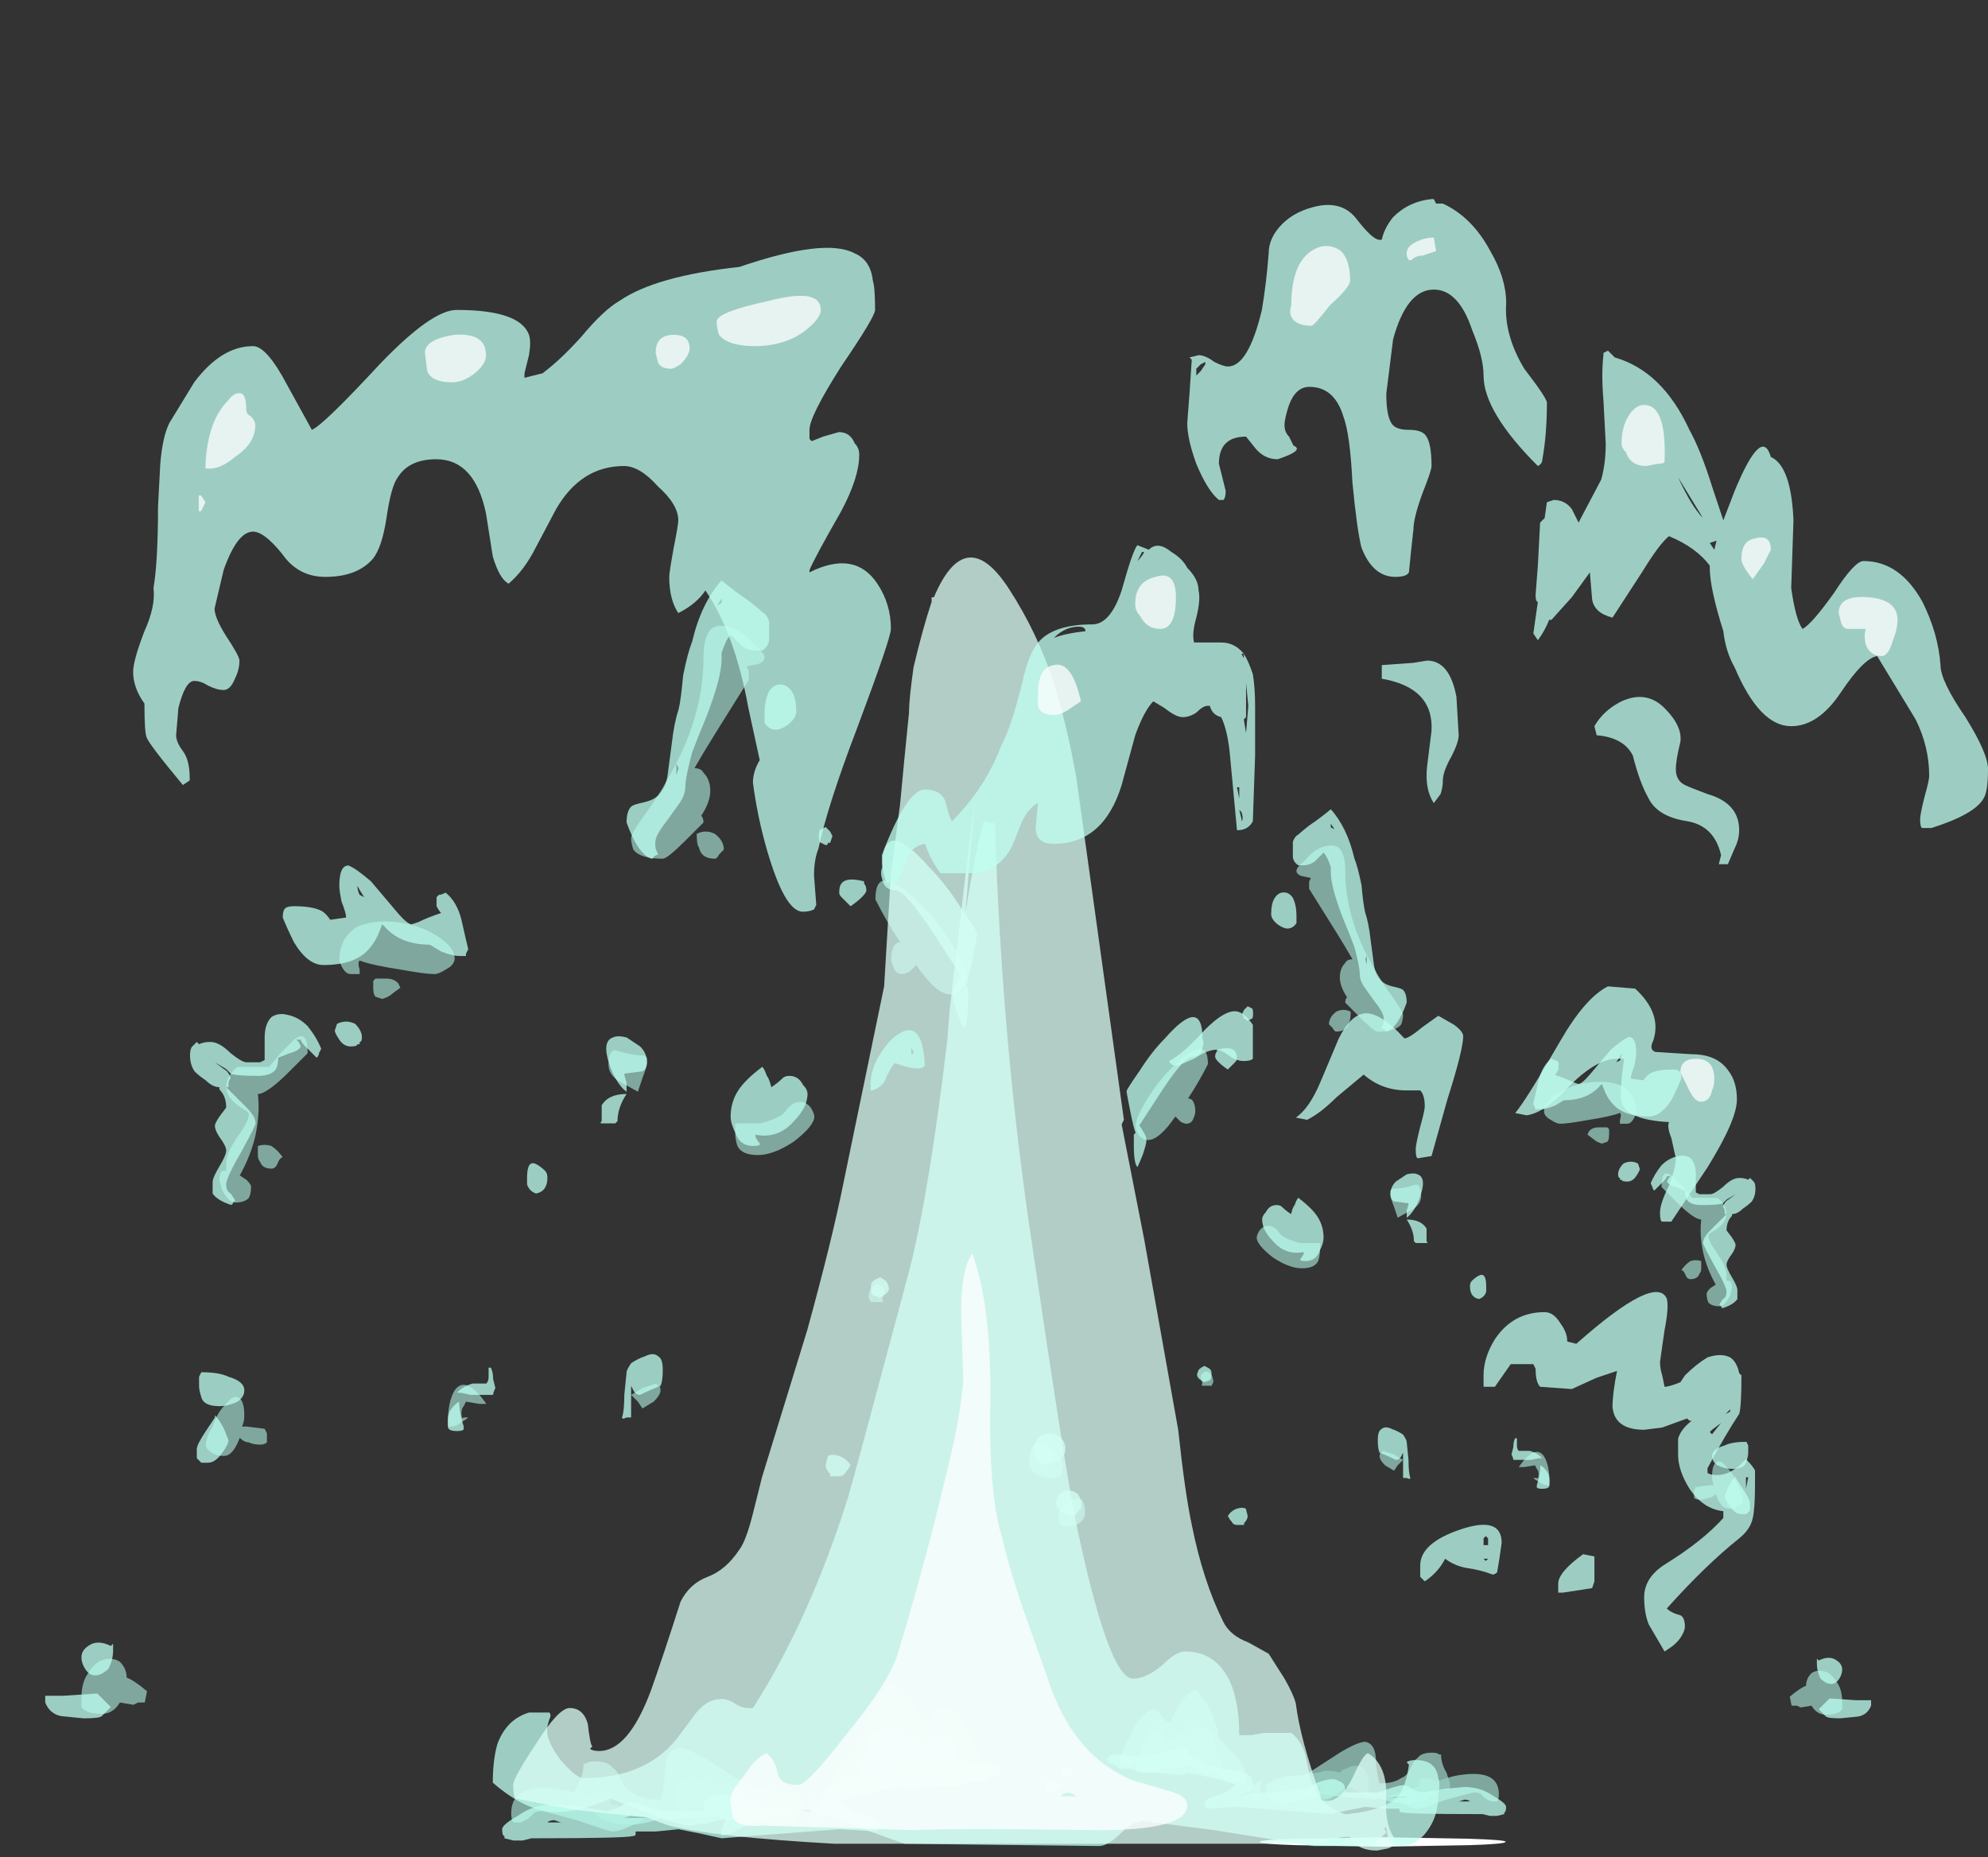 <?xml version="1.0" encoding="UTF-8" standalone="no"?>
<svg xmlns:ffdec="https://www.free-decompiler.com/flash" xmlns:xlink="http://www.w3.org/1999/xlink" ffdec:objectType="frame" height="287.35px" width="307.6px" xmlns="http://www.w3.org/2000/svg">
  <rect width="100%" height="100%" fill="#333333" stroke="none"/>
  <g transform="matrix(1.0, 0.0, 0.0, 1.0, 135.4, 281.4)">
    <use ffdec:characterId="651" height="1.25" transform="matrix(1.931, 0.0, 0.0, 1.166, 59.527, 2.843)" width="19.7" xlink:href="#shape0"/>
    <use ffdec:characterId="641" height="27.85" transform="matrix(7.0, 0.0, 0.0, 7.0, -128.4, -191.6)" width="22.55" xlink:href="#shape1"/>
    <use ffdec:characterId="641" height="27.85" transform="matrix(-5.592, 0.0, 0.0, 5.592, 154.113, -156.196)" width="22.55" xlink:href="#shape1"/>
    <use ffdec:characterId="2337" height="28.6" transform="matrix(7.0, 0.0, 0.0, 7.0, -59.15, -195.3)" width="20.95" xlink:href="#shape2"/>
    <use ffdec:characterId="2358" height="36.05" transform="matrix(7.0, 0.0, 0.0, 7.0, -114.8, -250.6)" width="41.0" xlink:href="#shape3"/>
  </g>
  <defs>
    <g id="shape0" transform="matrix(1.0, 0.0, 0.0, 1.0, 9.85, 1.25)">
      <path d="M6.95 -0.2 L0.0 0.0 -6.95 -0.2 Q-9.85 -0.35 -9.85 -0.65 -9.85 -0.9 -6.95 -1.05 L0.0 -1.25 6.95 -1.05 Q9.85 -0.9 9.85 -0.65 9.85 -0.35 6.95 -0.2" fill="#ffffff" fill-rule="evenodd" stroke="none"/>
    </g>
    <g id="shape1" transform="matrix(1.0, 0.0, 0.0, 1.0, 19.45, 25.15)">
      <path d="M-1.35 1.55 Q-1.7 1.8 -1.9 1.8 L-2.15 1.8 -2.15 1.6 Q-2.15 1.45 -2.0 1.2 -1.9 1.05 -1.6 0.75 L-1.4 0.55 -1.35 0.25 Q-1.1 -0.5 -0.75 -0.8 -0.5 -0.7 -0.3 -0.35 L-0.05 0.1 Q0.1 0.1 0.2 -0.1 0.3 -0.25 0.4 -0.25 0.65 -0.25 1.0 0.35 1.15 0.7 1.35 1.1 L1.3 1.25 Q1.3 1.3 1.15 1.3 1.05 1.3 0.9 1.15 L0.7 1.2 Q0.75 1.1 0.75 1.0 0.75 0.85 0.7 0.7 0.6 0.4 0.35 0.4 0.2 0.4 0.15 0.45 0.1 0.5 0.1 0.6 0.1 0.7 0.05 0.7 -0.2 0.5 -0.5 0.35 -0.5 0.25 -0.6 0.2 -0.65 0.2 -0.8 0.25 -1.3 0.15 -1.35 0.95 -1.5 1.15 -1.5 1.25 -1.5 1.4 -1.45 1.45 L-1.35 1.55 M-2.2 2.0 Q-2.2 2.2 -2.5 2.3 L-2.6 1.7 Q-2.2 1.9 -2.2 2.0 M-3.1 2.0 Q-3.4 2.05 -3.6 2.05 -3.7 2.05 -3.95 1.95 L-4.3 1.85 Q-4.1 2.0 -4.1 2.15 L-4.15 2.2 Q-4.2 2.25 -4.35 2.25 -4.5 2.25 -4.7 2.05 -4.95 1.9 -5.0 1.9 L-5.15 1.95 -5.15 2.0 -5.25 2.0 -5.3 2.05 Q-5.55 2.15 -5.6 2.15 L-5.65 2.15 Q-6.2 2.35 -6.5 2.35 -7.1 2.35 -7.3 2.1 -7.35 2.0 -7.4 2.0 -7.5 1.95 -7.75 2.0 L-7.8 1.95 Q-7.8 1.9 -7.8 1.8 L-7.7 1.5 Q-7.55 1.25 -7.55 1.0 L-7.5 1.0 Q-7.45 0.95 -7.3 0.95 -7.0 0.95 -6.9 1.1 -6.8 1.15 -6.7 1.4 -6.6 1.6 -6.45 1.65 -6.25 1.8 -5.85 1.8 L-5.8 1.6 Q-5.75 1.3 -5.75 1.2 -5.75 0.7 -5.45 0.65 -5.25 0.65 -4.75 0.95 L-3.9 1.5 Q-3.35 1.85 -3.1 1.9 L-3.1 2.0" fill="#98ccc0" fill-opacity="0.753" fill-rule="evenodd" stroke="none"/>
      <path d="M0.7 1.2 Q0.65 1.35 0.5 1.35 L-0.1 1.4 Q-0.3 1.4 -0.55 1.25 L-0.65 1.15 -0.7 1.25 Q-0.85 1.45 -1.05 1.55 L-1.2 1.5 -1.3 1.55 -1.35 1.55 -1.45 1.45 Q-1.5 1.4 -1.5 1.25 -1.5 1.15 -1.35 0.95 -1.3 0.15 -0.8 0.25 -0.65 0.2 -0.6 0.2 -0.5 0.25 -0.5 0.35 -0.2 0.5 0.05 0.7 0.1 0.7 0.1 0.6 0.1 0.5 0.15 0.45 0.2 0.4 0.35 0.4 0.6 0.4 0.7 0.7 0.75 0.85 0.75 1.0 0.75 1.1 0.7 1.2" fill="#bffff0" fill-opacity="0.753" fill-rule="evenodd" stroke="none"/>
      <path d="M0.85 -16.2 Q0.75 -16.0 0.55 -16.0 0.25 -16.0 -0.2 -16.65 L-0.35 -16.5 Q-0.45 -16.45 -0.5 -16.45 -0.65 -16.45 -0.7 -16.6 -0.75 -16.7 -0.75 -16.8 -0.75 -16.95 -0.7 -17.05 -0.65 -17.15 -0.55 -17.15 -0.85 -17.6 -1.1 -18.1 -1.1 -18.6 -0.8 -18.5 -0.55 -18.45 -0.1 -18.0 0.3 -17.6 0.6 -17.1 0.9 -16.6 0.9 -16.4 0.9 -16.3 0.85 -16.2 M2.95 -5.35 Q2.9 -5.3 2.8 -5.3 2.55 -5.3 2.4 -5.45 2.3 -5.55 2.3 -5.65 2.3 -5.95 2.4 -6.05 2.5 -6.1 2.65 -6.05 2.8 -6.0 2.9 -5.85 3.05 -5.7 3.05 -5.6 L3.0 -5.35 2.95 -5.35 M0.1 0.7 L0.15 0.7 Q0.1 0.65 0.1 0.6 L0.1 0.4 Q0.1 -0.7 0.9 1.2 0.9 1.35 0.8 1.45 0.75 1.5 0.6 1.5 0.2 1.5 -0.15 1.2 L-0.25 1.25 Q-0.45 1.3 -0.7 1.3 -0.8 1.45 -1.05 1.45 -1.25 1.45 -1.3 1.25 L-1.35 1.0 -1.35 0.95 Q-1.3 0.65 -1.25 0.5 -1.1 0.3 -0.7 0.3 -0.25 0.3 -0.1 0.45 0.0 0.55 0.1 0.7 M-10.8 -17.3 Q-10.4 -17.05 -10.4 -16.8 -10.4 -16.65 -10.6 -16.55 -10.75 -16.45 -10.85 -16.45 -11.05 -16.45 -11.6 -16.55 -12.25 -16.65 -12.5 -16.75 -12.55 -16.7 -12.5 -16.55 L-12.5 -16.45 Q-12.55 -16.45 -12.7 -16.45 -12.85 -16.45 -12.95 -16.75 -12.95 -17.25 -12.55 -17.5 -12.2 -17.65 -11.7 -17.6 -11.2 -17.55 -10.8 -17.3 M-4.7 -24.1 Q-4.55 -24.2 -4.25 -24.1 -4.0 -24.0 -3.8 -23.75 -3.55 -23.55 -3.55 -23.45 -3.55 -23.35 -3.7 -23.3 L-3.95 -23.25 -3.9 -23.15 Q-3.9 -23.05 -3.9 -22.95 L-4.65 -21.75 Q-4.9 -21.35 -5.1 -21.0 -4.95 -21.0 -4.9 -20.9 -4.75 -20.75 -4.75 -20.5 -4.75 -20.25 -4.95 -19.95 -4.9 -19.9 -4.9 -19.8 L-5.3 -19.4 Q-5.7 -19.0 -5.8 -19.0 -6.3 -19.0 -6.45 -19.2 -6.5 -19.35 -6.5 -19.45 -6.5 -19.55 -6.25 -19.9 -5.85 -20.45 -5.7 -20.75 -4.9 -22.1 -4.9 -23.45 -4.9 -23.95 -4.7 -24.1 M-4.45 -19.2 L-4.55 -19.1 Q-4.6 -19.0 -4.65 -19.0 -4.95 -19.0 -5.0 -19.25 -5.05 -19.3 -5.05 -19.55 -4.85 -19.65 -4.65 -19.55 -4.45 -19.4 -4.45 -19.2 M-14.25 -14.7 Q-14.05 -14.9 -13.95 -15.0 -13.65 -15.25 -13.65 -14.7 L-14.05 -14.3 Q-14.55 -13.8 -14.75 -13.8 -14.7 -13.4 -14.8 -12.9 -14.9 -12.45 -15.15 -12.0 L-15.0 -11.9 Q-14.9 -11.8 -14.9 -11.75 -14.9 -11.6 -14.95 -11.5 -15.05 -11.4 -15.25 -11.4 -15.4 -11.4 -15.55 -11.7 L-15.6 -11.9 Q-15.6 -12.15 -15.45 -12.1 -15.45 -12.15 -15.45 -12.25 -15.45 -12.5 -15.2 -12.85 -14.95 -13.2 -14.95 -13.35 -14.95 -13.4 -15.05 -13.45 L-15.2 -13.55 Q-15.45 -13.75 -15.45 -13.95 -15.45 -14.2 -15.2 -14.4 L-14.5 -14.4 -14.25 -14.7 M-14.3 -12.3 Q-14.35 -12.15 -14.45 -12.15 -14.65 -12.15 -14.7 -12.3 -14.75 -12.35 -14.75 -12.45 L-14.75 -12.65 Q-14.6 -12.7 -14.45 -12.65 -14.3 -12.55 -14.2 -12.4 -14.25 -12.4 -14.3 -12.3 M-15.0 -6.45 L-14.6 -6.4 -14.55 -6.3 -14.55 -6.1 Q-14.6 -6.05 -14.7 -6.05 -14.85 -6.05 -14.95 -6.1 -15.05 -6.1 -15.15 -6.2 -15.3 -5.8 -15.5 -5.8 -15.7 -5.8 -15.8 -5.9 -15.9 -5.95 -15.9 -6.05 -15.9 -6.2 -15.75 -6.45 -15.65 -6.75 -15.5 -6.9 -15.3 -7.15 -15.2 -7.1 -15.05 -7.05 -15.05 -6.7 -15.05 -6.55 -15.1 -6.45 L-15.0 -6.45 M-17.8 -1.25 Q-17.65 -1.1 -17.65 -0.9 -17.5 -0.85 -17.2 -0.6 L-17.25 -0.35 -17.4 -0.35 -17.5 -0.3 -17.8 -0.35 Q-17.95 -0.1 -18.2 -0.1 -18.55 -0.1 -18.65 -0.25 -18.65 -0.3 -18.65 -0.45 -18.65 -0.8 -18.5 -1.0 -18.35 -1.25 -18.15 -1.3 -17.95 -1.35 -17.8 -1.25 M-2.65 -13.6 Q-2.55 -13.55 -2.5 -13.45 -2.45 -13.35 -2.45 -13.3 -2.45 -13.1 -2.9 -12.75 -3.35 -12.45 -3.7 -12.45 -4.05 -12.45 -4.15 -12.65 -4.2 -12.8 -4.2 -12.95 L-4.2 -13.15 -3.65 -13.15 Q-3.25 -13.25 -3.1 -13.4 -2.9 -13.7 -2.65 -13.6 M-6.15 -14.6 L-6.15 -14.5 Q-6.15 -14.4 -6.25 -14.15 L-6.35 -13.85 -6.8 -14.1 Q-7.0 -14.25 -7.0 -14.45 -7.0 -14.65 -6.95 -14.7 -6.9 -14.8 -6.8 -14.75 -6.45 -14.65 -6.2 -14.65 L-6.15 -14.6 M-0.9 -9.45 L-0.95 -9.25 Q-0.9 -9.25 -0.95 -9.2 L-1.2 -9.2 -1.25 -9.3 Q-1.25 -9.4 -1.2 -9.5 -1.1 -9.6 -1.05 -9.6 -0.9 -9.55 -0.9 -9.45 M-11.6 -16.15 L-11.8 -16.0 Q-11.85 -15.95 -12.0 -15.9 L-12.15 -15.95 Q-12.2 -16.0 -12.2 -16.15 L-12.2 -16.3 -12.15 -16.35 -11.9 -16.35 Q-11.75 -16.35 -11.65 -16.25 L-11.6 -16.15 M-9.85 -6.95 L-10.15 -7.0 -10.2 -6.9 Q-10.25 -6.85 -10.25 -6.75 -10.25 -6.6 -10.2 -6.65 L-10.1 -6.65 Q-10.15 -6.6 -10.25 -6.55 -10.35 -6.45 -10.5 -6.45 -10.55 -6.4 -10.55 -6.55 -10.55 -7.0 -10.4 -7.25 -10.15 -7.6 -9.7 -6.95 L-9.85 -6.95 M-5.9 -7.35 Q-5.85 -7.35 -5.85 -7.25 -5.85 -7.15 -6.0 -7.0 L-6.25 -6.85 -6.35 -7.0 -6.5 -7.15 Q-6.4 -7.2 -6.25 -7.3 -6.1 -7.35 -5.95 -7.4 L-5.9 -7.35 M-2.7 1.95 Q-2.7 2.1 -2.8 2.2 -2.9 2.35 -3.05 2.35 -3.65 2.35 -4.05 2.15 L-4.15 2.1 Q-4.3 2.1 -4.55 2.15 L-5.15 2.2 -5.3 2.2 -5.8 2.25 -5.8 2.15 Q-5.65 2.05 -5.5 2.0 -5.55 1.95 -5.55 1.85 -5.55 1.45 -5.35 1.35 -5.2 1.25 -4.9 1.4 -4.85 1.4 -4.75 1.5 -4.6 1.45 -4.35 1.45 -4.2 1.5 -3.85 1.55 L-3.3 1.6 Q-2.7 1.7 -2.7 1.95 M-6.9 1.9 Q-6.25 2.1 -6.1 2.15 -6.2 2.25 -6.45 2.35 -6.75 2.5 -6.9 2.5 -7.0 2.5 -7.7 2.25 L-8.45 2.05 Q-8.65 2.05 -8.7 2.15 -8.8 2.25 -8.95 2.3 L-9.1 2.3 Q-9.15 2.25 -9.15 2.1 -9.15 1.35 -7.9 1.6 -7.7 1.65 -7.4 1.75 -7.35 1.6 -6.95 1.7 L-6.95 1.75 Q-6.95 1.8 -6.95 1.9 L-6.9 1.9" fill="#98ccc0" fill-opacity="0.753" fill-rule="evenodd" stroke="none"/>
      <path d="M0.8 -17.9 Q1.15 -17.4 1.15 -17.35 1.15 -17.3 1.05 -16.8 0.95 -16.3 0.9 -16.2 L0.95 -16.15 Q0.95 -16.05 0.95 -15.85 0.95 -15.35 0.85 -15.25 0.8 -15.35 0.7 -15.6 0.6 -15.9 0.6 -16.0 0.6 -16.1 0.7 -16.25 0.75 -16.35 0.8 -16.4 L0.15 -17.4 Q-0.45 -18.3 -0.65 -18.3 -0.9 -18.3 -0.95 -18.55 -1.0 -18.7 -0.95 -18.8 -0.95 -20.0 0.1 -18.8 0.45 -18.45 0.8 -17.9 M2.95 -5.7 L2.6 -5.6 Q2.4 -5.8 2.4 -5.85 2.4 -6.1 2.5 -6.2 2.6 -6.3 2.75 -6.3 2.9 -6.3 3.0 -6.2 3.1 -6.1 3.1 -5.95 3.1 -5.8 2.95 -5.7 M3.0 1.5 Q2.9 1.6 2.8 1.65 L2.7 1.6 2.65 1.5 2.7 1.35 Q2.9 1.35 2.95 1.45 L3.0 1.5 M1.5 1.0 Q1.55 1.0 1.65 1.05 L1.7 1.15 Q1.65 1.25 1.45 1.3 L1.35 1.4 1.0 1.4 0.9 1.45 Q0.8 1.5 0.65 1.5 L0.4 1.5 -0.15 1.55 Q-0.45 1.6 -0.5 1.5 -0.75 1.55 -1.0 1.6 -1.45 1.7 -1.8 1.8 L-1.85 1.85 Q-1.7 2.0 -1.45 2.1 -1.15 2.2 -1.05 2.25 L-1.0 2.35 -1.05 2.5 -1.9 2.45 -4.5 2.65 -4.95 2.55 -5.45 2.45 -5.95 2.5 -6.4 2.5 -6.4 2.55 Q-6.4 2.6 -6.45 2.6 -6.65 2.65 -8.55 2.65 L-8.7 2.65 -8.9 2.7 -9.1 2.7 -9.3 2.65 -9.3 2.6 Q-9.35 2.6 -9.35 2.45 -9.35 2.35 -9.0 2.15 -8.65 1.9 -8.2 1.9 L-7.65 1.95 -7.05 2.05 Q-6.95 2.05 -6.75 1.95 -6.6 1.85 -6.5 1.85 -6.4 1.85 -6.1 1.95 -5.85 2.05 -5.75 2.05 -5.2 2.05 -4.9 2.05 L-4.9 2.0 Q-4.9 1.8 -4.75 1.75 -4.6 1.65 -4.4 1.7 -4.15 1.75 -4.0 1.85 -3.95 1.9 -3.9 1.95 L-2.1 2.1 -2.05 2.15 -1.95 2.15 Q-2.25 2.05 -2.3 1.95 -2.35 1.9 -2.35 1.8 -2.35 1.65 -2.2 1.55 -2.1 1.5 -1.9 1.45 L-1.5 1.4 Q-1.2 1.35 -1.05 1.25 -0.75 1.05 -0.55 1.0 L-0.55 0.85 -0.5 0.8 Q-0.3 0.8 0.2 0.95 0.4 1.0 0.6 1.1 1.1 1.0 1.25 1.0 L1.5 1.0 M-12.25 -18.5 L-11.7 -17.85 Q-11.45 -17.55 -11.35 -17.55 L-11.2 -17.6 Q-11.0 -17.7 -10.7 -17.8 -10.75 -17.85 -10.8 -17.95 L-10.8 -18.15 -10.75 -18.2 Q-10.7 -18.2 -10.6 -18.25 -10.35 -18.05 -10.25 -17.65 -10.15 -17.2 -10.1 -17.0 L-10.15 -16.9 -10.15 -16.85 -10.3 -16.85 Q-10.45 -16.85 -10.7 -16.95 L-10.95 -17.1 Q-11.6 -17.1 -11.95 -17.5 L-12.0 -17.55 -12.1 -17.3 Q-12.2 -17.1 -12.3 -17.0 -12.6 -16.65 -13.3 -16.65 -13.65 -16.65 -13.95 -17.15 -14.1 -17.45 -14.2 -17.7 -14.2 -17.85 -14.15 -17.9 -14.1 -17.95 -13.95 -17.95 -13.55 -17.95 -13.35 -17.85 -13.25 -17.8 -13.15 -17.65 L-12.8 -17.7 Q-12.8 -17.8 -12.9 -18.05 -12.95 -18.3 -12.95 -18.4 -12.95 -18.85 -12.75 -18.85 -12.6 -18.8 -12.25 -18.5 M-12.5 -18.2 L-12.4 -18.15 Q-12.5 -18.3 -12.55 -18.4 -12.55 -18.3 -12.5 -18.2 M-3.45 -23.85 Q-3.45 -23.7 -3.6 -23.6 -3.65 -23.6 -3.75 -23.6 -3.9 -23.6 -4.05 -23.7 L-4.3 -23.95 Q-4.4 -23.85 -4.5 -23.55 L-4.5 -23.4 Q-4.5 -23.0 -4.85 -22.1 -5.0 -21.75 -5.15 -21.35 -5.3 -20.8 -5.3 -20.6 -5.3 -20.4 -5.45 -20.2 L-5.7 -19.85 Q-5.9 -19.6 -5.95 -19.45 -6.0 -19.25 -5.9 -19.1 L-6.0 -19.05 Q-6.0 -19.0 -6.05 -19.0 -6.35 -19.1 -6.6 -19.8 -6.6 -20.05 -6.5 -20.15 -6.45 -20.2 -6.2 -20.25 -6.0 -20.3 -5.9 -20.4 -5.75 -20.55 -5.7 -20.8 L-5.6 -21.55 Q-5.55 -22.0 -5.45 -22.3 -5.4 -22.5 -5.35 -23.05 -5.25 -23.55 -5.15 -23.8 -4.95 -24.65 -4.5 -25.15 -4.2 -24.9 -3.9 -24.7 -3.65 -24.5 -3.6 -24.45 -3.5 -24.4 -3.45 -24.25 -3.45 -24.15 -3.45 -23.85 M-3.05 -21.95 Q-3.2 -21.85 -3.3 -21.85 -3.45 -21.85 -3.55 -22.0 -3.55 -22.1 -3.55 -22.2 -3.55 -22.5 -3.45 -22.7 -3.35 -22.85 -3.2 -22.85 -3.05 -22.85 -2.95 -22.7 -2.85 -22.55 -2.85 -22.25 -2.85 -22.1 -3.05 -21.95 M-4.5 -24.65 L-4.5 -24.75 -4.6 -24.6 -4.5 -24.65 M-5.5 -21.1 L-5.5 -20.85 -5.45 -21.0 -5.5 -21.1 M-2.3 -19.35 Q-2.35 -19.35 -2.35 -19.5 -2.35 -19.65 -2.3 -19.65 L-2.2 -19.7 Q-2.15 -19.65 -2.1 -19.6 L-2.05 -19.5 -2.1 -19.35 -2.15 -19.35 Q-2.15 -19.3 -2.2 -19.3 L-2.3 -19.35 M-1.9 -18.25 Q-1.9 -18.4 -1.85 -18.45 -1.75 -18.6 -1.35 -18.5 L-1.35 -18.45 Q-1.3 -18.4 -1.3 -18.3 -1.3 -18.25 -1.4 -18.15 -1.5 -18.05 -1.65 -17.95 L-1.85 -18.15 Q-1.9 -18.2 -1.9 -18.25 M-14.45 -15.5 Q-14.3 -15.6 -14.1 -15.55 -13.85 -15.5 -13.65 -15.3 -13.45 -15.05 -13.35 -14.8 L-13.4 -14.7 Q-13.4 -14.65 -13.45 -14.6 -13.55 -14.7 -13.7 -14.85 -13.8 -14.95 -13.8 -15.0 L-13.9 -15.0 -13.85 -14.95 -13.8 -14.85 Q-13.85 -14.75 -14.05 -14.7 L-14.3 -14.6 Q-14.3 -14.45 -14.35 -14.35 -14.45 -14.2 -14.75 -14.2 -15.25 -14.2 -15.35 -14.25 L-15.45 -14.35 -15.7 -14.5 -15.5 -14.35 Q-15.4 -14.3 -15.35 -14.15 -15.4 -14.1 -15.4 -14.0 L-15.4 -13.95 -15.45 -13.95 Q-15.15 -13.65 -15.0 -13.5 -14.8 -13.3 -14.8 -13.15 -14.8 -13.1 -15.1 -12.55 -15.45 -11.95 -15.45 -11.8 -15.45 -11.65 -15.35 -11.6 L-15.25 -11.45 -15.3 -11.4 Q-15.3 -11.35 -15.35 -11.35 -15.65 -11.45 -15.75 -11.6 -15.75 -11.65 -15.75 -11.85 -15.75 -11.95 -15.6 -12.2 -15.45 -12.45 -15.45 -12.55 -15.45 -12.65 -15.6 -12.85 -15.7 -13.0 -15.7 -13.1 -15.7 -13.15 -15.6 -13.3 L-15.45 -13.5 Q-15.45 -13.75 -15.6 -13.9 L-15.6 -13.95 Q-15.75 -13.95 -15.9 -14.1 -16.05 -14.2 -16.15 -14.3 -16.25 -14.45 -16.25 -14.65 -16.25 -14.8 -16.2 -14.85 -16.15 -14.9 -16.1 -14.95 L-16.05 -14.9 Q-15.95 -14.95 -15.8 -14.95 -15.6 -14.95 -15.35 -14.7 -15.1 -14.5 -15.0 -14.5 L-14.7 -14.5 -14.6 -14.55 Q-14.6 -14.6 -14.6 -14.75 L-14.6 -15.05 Q-14.6 -15.35 -14.45 -15.5 M-15.2 -7.0 Q-15.4 -6.9 -15.6 -6.9 -15.95 -6.9 -16.0 -7.1 -16.05 -7.25 -16.05 -7.35 L-16.05 -7.55 -16.0 -7.65 Q-15.6 -7.65 -15.4 -7.55 -15.05 -7.45 -15.05 -7.25 -15.05 -7.1 -15.2 -7.0 M-15.7 -6.7 Q-15.6 -6.6 -15.5 -6.4 L-15.4 -6.15 Q-15.4 -6.05 -15.55 -5.85 -15.7 -5.65 -15.85 -5.65 -15.95 -5.65 -16.0 -5.65 L-16.1 -5.75 -16.1 -5.95 Q-16.1 -6.05 -15.9 -6.35 L-15.7 -6.65 Q-15.7 -6.8 -15.7 -6.75 L-15.7 -6.7 M-19.45 -0.5 L-19.05 -0.5 -18.3 -0.55 -18.0 -0.25 -18.2 -0.05 Q-18.25 0.0 -18.6 0.0 L-19.1 -0.05 Q-19.35 -0.1 -19.45 -0.35 L-19.45 -0.5 M-17.95 -1.65 Q-17.95 -1.6 -17.95 -1.5 -17.95 -1.3 -18.05 -1.1 -18.2 -0.95 -18.35 -0.95 -18.5 -0.95 -18.6 -1.15 -18.65 -1.25 -18.65 -1.35 -18.65 -1.5 -18.5 -1.6 -18.3 -1.75 -18.0 -1.6 L-17.95 -1.65 M-3.4 -13.95 Q-3.25 -14.05 -3.15 -14.15 -3.1 -14.2 -3.0 -14.2 -2.8 -14.2 -2.7 -14.0 -2.6 -13.9 -2.6 -13.8 -2.6 -13.7 -2.65 -13.55 -2.75 -13.35 -2.9 -13.2 -3.25 -12.8 -3.75 -12.9 L-3.75 -12.85 Q-3.7 -12.75 -3.65 -12.7 -3.65 -12.65 -3.8 -12.65 -4.1 -12.65 -4.2 -12.95 -4.3 -13.15 -4.3 -13.3 -4.3 -13.6 -4.15 -13.85 -4.0 -14.1 -3.6 -14.4 -3.55 -14.35 -3.5 -14.2 -3.45 -14.15 -3.4 -13.95 M-6.6 -15.05 Q-6.45 -14.95 -6.3 -14.85 -6.15 -14.7 -6.15 -14.5 -6.15 -14.35 -6.25 -14.3 L-6.65 -14.25 Q-6.65 -14.2 -6.6 -14.05 -6.6 -13.95 -6.6 -13.85 -6.75 -13.95 -6.9 -14.25 -7.05 -14.6 -7.05 -14.8 -7.05 -15.0 -6.9 -15.05 -6.8 -15.1 -6.6 -15.05 M-6.85 -13.15 L-7.0 -13.15 Q-7.1 -13.15 -7.15 -13.15 -7.2 -13.15 -7.15 -13.2 L-7.15 -13.55 Q-7.0 -13.8 -6.6 -13.8 -6.8 -13.5 -6.8 -13.2 L-6.85 -13.15 M-0.85 -9.65 Q-0.8 -9.55 -0.8 -9.5 -0.8 -9.45 -0.85 -9.4 -0.9 -9.35 -1.0 -9.3 L-1.15 -9.35 Q-1.2 -9.4 -1.2 -9.55 -1.2 -9.65 -1.1 -9.7 L-1.0 -9.75 Q-0.9 -9.7 -0.85 -9.65 M-13.0 -15.35 Q-12.8 -15.45 -12.6 -15.35 -12.45 -15.2 -12.45 -15.05 -12.45 -14.95 -12.5 -14.95 L-12.5 -14.9 -12.55 -14.9 Q-12.55 -14.85 -12.7 -14.85 -12.85 -14.85 -12.95 -15.0 -13.05 -15.15 -13.05 -15.2 L-13.0 -15.35 M-8.6 -11.6 Q-8.75 -11.65 -8.8 -11.8 L-8.8 -11.95 Q-8.8 -12.35 -8.6 -12.25 -8.5 -12.2 -8.4 -12.1 -8.35 -12.05 -8.35 -11.95 -8.35 -11.65 -8.6 -11.6 M-9.55 -7.5 L-9.5 -7.3 Q-9.55 -7.2 -9.55 -7.15 L-10.05 -7.15 Q-10.25 -7.2 -10.35 -7.2 -10.2 -7.35 -10.0 -7.4 L-9.7 -7.4 Q-9.65 -7.45 -9.65 -7.55 L-9.65 -7.75 -9.6 -7.75 Q-9.55 -7.65 -9.55 -7.5 M-10.2 -6.45 L-10.2 -6.4 Q-10.2 -6.35 -10.35 -6.35 -10.55 -6.35 -10.55 -6.45 L-10.55 -6.6 Q-10.55 -6.7 -10.5 -6.8 -10.4 -6.95 -10.3 -7.0 -10.3 -6.75 -10.2 -6.45 M-2.1 -5.35 L-2.1 -5.4 Q-2.2 -5.5 -2.2 -5.6 L-2.15 -5.8 Q-2.05 -5.85 -1.9 -5.8 -1.75 -5.75 -1.65 -5.6 -1.7 -5.5 -1.75 -5.45 -1.8 -5.35 -1.9 -5.35 L-2.1 -5.35 M-5.8 -7.7 Q-5.8 -7.45 -5.85 -7.35 -6.1 -7.25 -6.3 -7.15 -6.4 -7.15 -6.45 -7.25 L-6.5 -7.35 -6.5 -7.05 Q-6.5 -6.8 -6.5 -6.65 L-6.6 -6.65 Q-6.7 -6.6 -6.7 -6.65 -6.65 -6.8 -6.65 -7.15 L-6.6 -7.65 Q-6.6 -7.7 -6.5 -7.85 -6.35 -7.95 -6.2 -8.0 -6.0 -8.1 -5.9 -8.0 -5.8 -7.95 -5.8 -7.7 M-6.5 2.15 L-6.65 2.2 -6.1 2.2 -6.5 2.15 M-8.2 2.25 Q-8.3 2.25 -8.35 2.3 L-8.05 2.3 -8.2 2.25" fill="#bdfff0" fill-opacity="0.753" fill-rule="evenodd" stroke="none"/>
    </g>
    <g id="shape2" transform="matrix(1.0, 0.0, 0.0, 1.0, 8.45, 27.9)">
      <path d="M2.65 -22.0 Q2.8 -17.05 3.5 -12.5 4.1 -8.4 4.4 -6.75 5.15 -3.1 5.7 -3.1 6.0 -3.1 6.35 -3.4 6.65 -3.7 6.85 -3.7 7.6 -3.7 7.9 -2.9 8.05 -2.45 8.05 -1.85 L8.3 -1.85 8.6 -1.9 9.2 -1.9 Q9.4 -1.75 9.5 -1.45 L9.6 -1.0 Q9.7 -0.35 10.4 -0.1 11.35 -0.2 11.6 -0.55 11.75 -0.8 11.8 -1.2 L11.75 -1.25 Q11.8 -1.3 11.95 -1.3 12.4 -1.3 12.45 -0.9 12.5 -0.75 12.45 -0.55 12.45 -0.1 12.25 0.2 12.0 0.6 11.6 0.6 11.45 0.6 11.35 0.5 L11.3 0.2 11.25 0.2 11.3 0.3 11.0 0.6 9.7 0.6 7.5 0.25 5.95 0.05 Q5.7 0.05 5.45 0.3 5.15 0.6 4.95 0.6 L0.65 0.55 -1.45 -0.2 Q-2.15 -0.2 -3.05 0.25 -3.35 0.4 -3.4 0.35 -3.45 0.35 -3.3 0.0 L-3.75 0.1 -4.1 0.15 Q-4.35 0.15 -5.35 -0.25 L-5.85 -0.45 Q-6.5 -0.15 -7.05 -0.15 -7.7 -0.15 -8.45 -0.8 -8.45 -1.3 -8.35 -1.65 -8.15 -2.2 -7.65 -2.35 L-7.2 -2.35 Q-7.15 -2.3 -7.2 -2.2 -7.25 -2.05 -7.25 -1.95 -7.25 -1.7 -6.95 -1.3 -6.6 -0.9 -6.45 -0.9 -5.1 -0.9 -4.4 -1.75 L-3.95 -2.35 Q-3.7 -2.65 -3.4 -2.65 -3.25 -2.65 -3.1 -2.55 -2.95 -2.45 -2.8 -2.45 L-2.7 -2.45 Q-1.45 -4.4 -0.6 -7.1 -0.45 -7.6 0.75 -12.1 1.2 -13.85 1.6 -17.25 L1.65 -17.9 Q2.05 -21.35 2.2 -22.5 L2.0 -20.05 Q2.2 -21.3 2.4 -22.05 L2.65 -22.0" fill="#bffff0" fill-opacity="0.753" fill-rule="evenodd" stroke="none"/>
      <path d="M3.95 -25.1 Q4.25 -24.15 4.45 -23.0 L5.5 -15.45 5.45 -15.35 5.95 -12.8 6.7 -8.6 Q6.85 -7.2 7.0 -6.5 7.25 -5.25 7.7 -4.35 7.85 -4.05 8.25 -3.9 L8.7 -3.65 9.05 -3.1 Q9.25 -2.75 9.3 -2.55 9.4 -1.75 9.85 -0.5 L9.85 -0.45 Q9.85 -0.4 10.0 -0.4 10.3 -0.4 10.55 -0.9 10.8 -1.45 10.9 -1.45 11.3 -1.2 11.3 -0.55 11.25 0.15 11.5 0.45 L11.45 0.6 11.35 0.65 11.1 0.7 Q10.65 0.7 10.5 0.4 L10.35 0.4 Q9.85 0.5 9.8 0.55 L-0.9 0.55 Q-3.55 0.4 -4.55 0.15 -4.7 0.1 -5.1 -0.05 L-5.25 -0.05 -6.65 -0.2 -7.95 -0.45 Q-8.0 -0.5 -8.0 -0.75 -8.0 -0.9 -7.5 -1.65 -7.0 -2.45 -6.75 -2.45 -6.45 -2.45 -6.35 -2.1 -6.3 -1.65 -6.25 -1.6 L-6.3 -1.55 Q-6.25 -1.5 -6.1 -1.5 -5.45 -1.5 -4.95 -2.85 -4.7 -3.55 -4.3 -4.8 -4.1 -5.2 -3.7 -5.35 -3.3 -5.5 -3.0 -5.95 -2.85 -6.15 -2.7 -6.75 L-2.5 -7.55 -1.5 -10.8 Q-0.95 -12.8 -0.7 -14.05 L0.2 -18.4 0.35 -20.9 0.55 -22.4 0.65 -23.45 0.75 -24.45 Q0.75 -24.75 0.85 -25.45 1.05 -26.3 1.25 -26.9 L1.25 -27.0 1.3 -27.0 Q2.0 -28.65 2.95 -27.2 3.6 -26.2 3.95 -25.1" fill="#d9fff6" fill-opacity="0.753" fill-rule="evenodd" stroke="none"/>
    </g>
    <g id="shape3" transform="matrix(1.0, 0.0, 0.0, 1.0, 16.4, 35.8)">
      <path d="M2.55 -9.4 Q2.5 -7.2 2.8 -6.25 2.95 -5.6 3.25 -4.7 L3.8 -3.15 Q4.35 -1.4 5.7 -0.85 6.05 -0.75 6.55 -0.6 6.9 -0.5 6.9 -0.3 6.9 0.25 4.95 0.25 1.65 0.2 0.9 0.25 L-2.5 0.15 Q-3.05 0.2 -3.15 -0.05 L-3.2 -0.4 Q-3.2 -0.6 -2.9 -0.95 -2.65 -1.35 -2.4 -1.45 -2.2 -1.3 -2.15 -1.0 -2.1 -0.75 -1.7 -0.75 -1.5 -0.75 -0.65 -1.85 0.3 -3.0 0.5 -3.65 0.9 -4.95 1.35 -6.7 L1.7 -8.15 Q1.9 -9.05 1.95 -9.7 L1.9 -11.2 Q1.9 -12.15 2.15 -12.5 2.55 -11.4 2.55 -9.4 M4.45 -0.5 Q4.25 -0.65 4.1 -0.5 L4.45 -0.5" fill="#ffffff" fill-opacity="0.753" fill-rule="evenodd" stroke="none"/>
      <path d="M11.2 -34.9 Q11.25 -35.15 11.45 -35.4 11.8 -35.75 12.3 -35.8 L12.35 -35.8 12.4 -35.7 12.55 -35.7 Q13.2 -35.4 13.6 -34.65 13.95 -34.05 13.95 -33.5 13.9 -32.8 14.35 -32.05 14.85 -31.4 14.85 -31.3 14.85 -30.6 14.75 -30.05 14.75 -29.95 14.65 -29.9 13.45 -31.1 13.45 -31.9 13.45 -32.3 13.2 -32.9 12.9 -33.8 12.35 -33.8 11.75 -33.8 11.45 -32.7 L11.3 -31.5 Q11.3 -30.95 11.45 -30.8 11.55 -30.7 11.8 -30.7 12.05 -30.7 12.15 -30.6 12.3 -30.45 12.3 -29.9 12.3 -29.8 12.1 -29.3 11.9 -28.75 11.9 -28.5 L11.85 -28.05 11.8 -27.55 Q11.75 -27.45 11.5 -27.45 11.0 -27.45 10.75 -28.1 10.65 -28.5 10.55 -29.55 10.5 -30.6 10.35 -31.0 10.15 -31.65 9.6 -31.65 9.3 -31.65 9.15 -31.25 9.05 -30.95 9.05 -30.8 9.05 -30.65 9.15 -30.55 L9.25 -30.35 Q9.5 -30.25 8.9 -30.05 8.6 -30.05 8.4 -30.3 L8.2 -30.55 Q7.6 -30.55 7.6 -29.95 L7.75 -29.35 Q7.75 -29.2 7.7 -29.15 L7.6 -29.15 Q7.35 -29.35 7.1 -29.95 6.9 -30.5 6.9 -30.85 L6.95 -31.5 7.0 -32.25 6.95 -32.3 7.15 -32.35 Q7.3 -32.35 7.5 -32.2 7.7 -32.1 7.8 -32.1 8.25 -32.1 8.55 -33.35 8.65 -33.95 8.7 -34.6 8.7 -34.95 9.0 -35.25 9.3 -35.55 9.8 -35.65 10.35 -35.75 10.65 -35.35 11.0 -34.9 11.15 -34.9 L11.2 -34.9 M7.2 -32.0 L7.3 -32.15 7.3 -32.2 7.2 -32.15 7.1 -32.05 7.1 -31.9 7.2 -32.0 M16.35 -32.3 Q17.4 -32.0 18.0 -30.7 18.25 -30.25 18.5 -29.45 L18.75 -28.7 19.0 -29.35 Q19.6 -30.8 19.8 -30.1 20.25 -29.9 20.3 -28.7 L20.25 -27.2 Q20.35 -26.5 20.5 -26.3 20.7 -26.4 21.2 -27.1 21.65 -27.8 21.85 -27.8 22.65 -27.8 23.15 -26.9 23.5 -26.2 23.55 -25.5 23.55 -25.15 24.1 -24.35 24.6 -23.55 24.6 -23.2 24.6 -22.7 24.5 -22.55 24.3 -22.2 23.35 -21.9 L23.15 -21.9 Q23.1 -21.9 23.1 -22.1 23.1 -22.2 23.2 -22.6 23.3 -22.95 23.3 -23.05 23.3 -23.7 23.0 -24.3 L22.15 -25.7 Q21.85 -25.65 21.35 -24.9 20.85 -24.15 20.25 -24.15 19.55 -24.15 19.0 -25.45 18.8 -25.8 18.75 -26.25 18.45 -27.2 18.45 -27.65 L18.45 -27.7 Q18.15 -28.1 17.55 -28.35 17.35 -28.2 16.95 -27.55 L16.3 -26.55 Q15.9 -26.65 15.85 -26.95 L15.8 -27.55 15.4 -27.0 14.95 -26.5 14.9 -26.5 Q14.8 -26.25 14.65 -26.05 L14.55 -26.2 14.65 -26.9 Q14.6 -26.9 14.6 -27.05 L14.65 -27.7 14.7 -28.65 14.8 -28.75 14.85 -29.1 15.0 -29.15 Q15.25 -29.15 15.4 -28.95 L15.55 -28.65 16.05 -29.6 Q16.15 -29.95 16.15 -30.4 L16.1 -31.35 Q16.05 -31.95 16.1 -32.35 L16.1 -32.4 16.2 -32.45 16.35 -32.3 M17.75 -29.65 Q18.05 -29.0 18.3 -28.75 L17.75 -29.65 M18.55 -28.05 L18.6 -28.25 18.45 -28.2 18.55 -28.05 M17.9 -22.85 Q18.0 -22.8 18.4 -22.65 19.1 -22.45 19.1 -21.85 19.1 -21.65 19.0 -21.45 L18.85 -21.1 18.65 -21.1 18.7 -21.3 Q18.55 -21.95 17.95 -22.05 17.3 -22.15 17.1 -22.55 16.9 -22.9 16.75 -23.5 16.55 -23.9 15.95 -23.95 L15.9 -24.15 Q16.1 -24.5 16.5 -24.7 17.05 -24.95 17.45 -24.55 17.85 -24.15 17.8 -23.8 17.7 -23.4 17.7 -23.2 17.7 -22.95 17.9 -22.85 M12.85 -24.8 L12.9 -23.95 Q12.9 -23.8 12.75 -23.5 12.55 -23.15 12.55 -22.95 12.55 -22.8 12.5 -22.65 L12.35 -22.45 Q12.15 -22.75 12.2 -23.25 L12.3 -24.05 Q12.35 -25.0 11.2 -25.2 L11.2 -25.5 11.9 -25.55 12.2 -25.6 Q12.7 -25.6 12.85 -24.8 M16.8 -18.35 Q17.4 -17.8 17.2 -17.2 17.1 -17.0 17.25 -16.95 L18.05 -16.9 Q18.6 -16.9 18.85 -16.55 19.05 -16.3 19.05 -15.9 19.05 -15.45 18.4 -14.4 L17.6 -13.2 17.4 -13.2 Q17.35 -13.2 17.35 -13.4 17.35 -13.6 17.55 -14.0 17.7 -14.4 17.7 -14.6 L17.6 -15.05 Q17.5 -15.3 17.55 -15.4 16.6 -15.45 16.5 -15.85 16.45 -16.05 16.55 -16.75 L16.55 -16.8 16.4 -16.8 Q15.95 -16.8 15.35 -16.2 14.8 -15.6 14.4 -15.55 L14.15 -15.6 Q14.4 -15.9 15.15 -17.2 15.7 -18.15 16.2 -18.4 L16.8 -18.35 M12.1 -17.5 L12.45 -17.75 12.8 -17.55 Q13.0 -17.4 13.0 -17.3 13.0 -17.0 12.65 -15.9 L12.3 -14.65 12.0 -14.6 Q11.95 -14.6 11.95 -14.8 11.95 -14.9 12.05 -15.3 12.15 -15.65 12.15 -15.75 12.15 -16.0 12.05 -16.1 L11.75 -16.1 Q11.2 -16.1 10.8 -16.45 L10.2 -15.95 Q9.85 -15.6 9.55 -15.45 L9.3 -15.5 Q9.6 -15.7 9.85 -16.3 L10.25 -17.25 Q10.5 -17.75 10.8 -17.8 11.15 -17.85 11.7 -17.25 11.8 -17.25 12.1 -17.5 M6.9 -27.65 Q7.15 -27.4 7.15 -27.15 7.2 -26.95 7.1 -26.55 7.0 -26.2 7.05 -26.0 L7.65 -26.0 Q7.95 -26.0 8.15 -25.75 L8.1 -25.75 8.15 -25.65 8.15 -25.75 Q8.25 -25.6 8.35 -25.3 8.4 -25.0 8.4 -24.6 L8.4 -23.5 8.35 -22.05 Q8.25 -21.85 8.0 -21.85 L7.85 -23.45 Q7.8 -24.05 7.65 -24.35 7.45 -24.4 7.4 -24.6 L7.35 -24.6 Q7.25 -24.6 7.1 -24.45 6.95 -24.35 6.8 -24.35 6.65 -24.35 6.4 -24.55 L6.15 -24.7 Q5.95 -24.5 5.75 -23.95 L5.45 -22.85 Q5.05 -21.55 3.95 -21.55 3.55 -21.55 3.55 -21.9 L3.6 -22.45 Q3.4 -22.35 3.25 -22.05 L3.05 -21.55 Q2.75 -20.9 2.1 -20.9 L1.45 -20.9 Q1.25 -21.15 1.1 -21.55 0.8 -21.5 0.7 -21.2 0.55 -20.8 0.5 -20.7 L0.25 -20.7 Q0.15 -20.95 0.15 -21.3 0.7 -22.75 1.1 -22.75 1.45 -22.75 1.55 -22.5 1.65 -22.1 1.7 -22.05 2.45 -22.8 2.8 -23.75 3.0 -24.1 3.25 -25.1 3.4 -25.8 3.65 -26.05 4.0 -26.4 4.8 -26.4 5.2 -26.4 5.45 -27.15 5.7 -28.05 5.8 -28.15 L6.05 -28.05 Q6.25 -28.25 6.55 -28.0 6.8 -27.85 6.9 -27.65 M5.95 -28.0 L5.9 -28.0 5.8 -27.8 Q5.9 -27.9 5.95 -28.0 M8.2 -24.35 L8.15 -24.3 8.2 -24.0 8.25 -24.6 8.2 -25.1 8.2 -24.35 M8.05 -22.3 L8.1 -22.1 8.1 -22.05 Q8.15 -22.1 8.1 -22.25 L8.05 -22.3 M8.05 -22.55 L8.05 -22.8 8.0 -22.8 8.05 -22.55 M5.15 -26.35 L5.15 -26.35 M4.5 -26.35 Q4.2 -26.35 3.95 -26.1 4.2 -26.2 4.65 -26.25 4.65 -26.35 4.5 -26.35 M0.35 -26.3 Q0.35 -26.1 -0.4 -24.1 -1.05 -22.4 -1.25 -21.45 -1.35 -21.2 -1.35 -20.85 L-1.3 -20.2 -1.35 -20.1 Q-1.45 -20.05 -1.6 -20.05 -2.0 -20.05 -2.4 -21.45 -2.6 -22.15 -2.7 -22.9 -2.7 -23.15 -2.55 -23.4 L-2.8 -24.55 Q-3.1 -26.2 -3.75 -27.15 -3.95 -26.85 -4.35 -26.65 -4.55 -26.95 -4.55 -27.45 -4.55 -27.55 -4.45 -28.1 -4.35 -28.6 -4.35 -28.7 -4.35 -29.05 -4.8 -29.45 -5.2 -29.9 -5.55 -29.9 -6.5 -29.9 -7.05 -28.95 L-7.5 -28.1 Q-7.75 -27.6 -8.1 -27.3 -8.3 -27.4 -8.45 -27.9 L-8.6 -28.85 Q-8.85 -30.05 -9.7 -30.05 -10.3 -30.05 -10.55 -29.65 -10.7 -29.45 -10.8 -28.75 -10.9 -28.1 -11.1 -27.85 -11.45 -27.45 -12.15 -27.45 -12.75 -27.45 -13.1 -27.95 -13.5 -28.45 -13.75 -28.45 -14.1 -28.45 -14.4 -27.6 L-14.6 -26.75 Q-14.6 -26.55 -14.35 -26.15 -14.05 -25.7 -14.05 -25.6 -14.05 -25.4 -14.15 -25.2 -14.25 -24.95 -14.4 -24.95 -14.55 -24.95 -14.75 -25.05 -14.9 -25.15 -15.05 -25.15 -15.25 -25.15 -15.4 -24.55 L-15.45 -23.95 Q-15.45 -23.8 -15.3 -23.6 -15.15 -23.4 -15.15 -23.0 L-15.15 -22.95 -15.3 -22.85 Q-16.05 -23.75 -16.1 -23.9 -16.15 -24.0 -16.15 -24.65 -16.4 -25.0 -16.4 -25.35 -16.4 -25.6 -16.15 -26.25 -15.9 -26.8 -15.95 -27.2 -15.85 -27.8 -15.85 -29.0 L-15.8 -29.95 Q-15.75 -30.55 -15.6 -30.85 L-15.05 -31.75 Q-14.45 -32.55 -13.75 -32.55 -13.45 -32.55 -13.0 -31.7 L-12.45 -30.7 Q-12.2 -30.8 -10.95 -32.15 -9.8 -33.35 -9.25 -33.35 -7.85 -33.35 -7.65 -32.8 -7.6 -32.65 -7.65 -32.35 L-7.75 -31.95 -7.75 -31.85 -7.35 -31.95 Q-6.95 -32.25 -6.5 -32.75 -6.0 -33.35 -5.65 -33.55 -4.85 -34.1 -3.0 -34.3 -1.1 -34.95 -0.45 -34.6 -0.1 -34.45 -0.05 -34.0 0.0 -33.85 0.0 -33.35 0.0 -33.2 -0.75 -32.1 -1.45 -31.0 -1.45 -30.7 L-1.45 -30.5 -1.4 -30.45 -1.15 -30.55 -0.8 -30.65 Q-0.55 -30.65 -0.45 -30.4 -0.35 -30.3 -0.35 -30.15 -0.35 -29.65 -0.75 -28.9 -1.35 -27.85 -1.45 -27.6 L-1.45 -27.55 Q-0.45 -28.05 0.05 -27.3 0.35 -26.85 0.35 -26.3 M0.85 -16.95 L0.8 -17.05 0.8 -16.9 Q0.85 -16.9 0.85 -16.95 M1.1 -16.65 Q1.0 -16.5 0.45 -16.7 0.4 -16.7 0.25 -16.4 0.2 -16.2 -0.05 -16.1 L-0.1 -16.1 -0.1 -16.25 Q-0.1 -16.5 0.05 -16.8 0.25 -17.15 0.45 -17.3 1.05 -17.75 1.1 -16.65 M8.35 -16.85 L8.35 -16.8 Q8.3 -16.75 8.15 -16.75 8.0 -16.75 7.85 -16.85 7.65 -17.0 7.55 -17.0 7.35 -17.0 7.05 -16.8 L6.7 -16.65 6.6 -16.65 Q6.5 -16.7 6.5 -16.75 6.8 -16.9 7.3 -17.45 7.7 -17.85 7.95 -17.85 8.15 -17.85 8.35 -17.55 L8.35 -16.85 M17.45 -10.8 L17.35 -10.1 Q17.35 -9.95 17.4 -9.8 L17.45 -9.55 Q17.55 -9.55 17.8 -9.65 L17.9 -9.8 Q18.15 -10.05 18.4 -10.2 18.7 -10.3 18.9 -10.2 19.05 -10.1 19.1 -9.85 L19.15 -9.8 Q19.15 -9.1 19.1 -8.95 18.8 -8.5 18.4 -7.75 L18.4 -7.65 Q18.45 -7.6 18.6 -7.6 18.8 -7.6 18.95 -7.7 L19.1 -7.8 19.25 -7.95 Q19.4 -7.8 19.45 -7.7 L19.45 -7.4 Q19.45 -6.85 19.4 -6.65 19.35 -6.4 19.1 -6.2 18.35 -5.6 17.5 -4.65 17.6 -4.55 17.8 -4.5 17.9 -4.45 17.9 -4.25 17.9 -4.15 17.8 -4.0 17.7 -3.85 17.45 -3.7 L17.1 -4.3 Q17.0 -4.55 17.0 -4.9 17.0 -5.35 17.5 -5.65 18.3 -6.15 18.75 -6.65 L18.75 -6.8 Q18.3 -6.85 18.0 -7.3 17.75 -7.7 17.75 -8.05 17.75 -8.35 17.75 -8.4 17.8 -8.6 18.05 -8.8 L18.0 -8.8 17.95 -8.85 17.4 -8.65 17.0 -8.6 Q16.35 -8.6 16.3 -9.1 16.3 -9.4 16.4 -9.9 L15.95 -9.75 15.4 -9.5 14.7 -9.55 Q14.6 -9.65 14.6 -9.95 L14.55 -10.05 14.05 -10.05 13.7 -9.55 13.45 -9.55 13.45 -9.8 Q13.45 -10.2 13.7 -10.6 14.1 -11.2 14.8 -11.2 15.0 -11.2 15.15 -10.95 15.3 -10.75 15.3 -10.55 L15.5 -10.5 Q17.25 -12.05 17.5 -11.5 17.55 -11.3 17.45 -10.8 M18.9 -9.05 L18.8 -8.95 18.9 -9.0 18.9 -9.05 M18.5 -8.6 L18.45 -8.55 18.5 -8.5 18.7 -8.75 18.5 -8.6 M19.25 -7.55 L19.25 -7.3 19.3 -7.55 19.25 -7.55 M15.1 -5.2 Q15.1 -5.45 15.65 -5.85 L15.9 -5.8 15.9 -5.25 15.85 -5.1 15.2 -5.0 15.1 -5.0 15.1 -5.2 M13.45 -6.2 L13.45 -6.05 13.55 -6.05 13.55 -6.2 13.5 -6.25 13.45 -6.2 M13.45 -5.75 L13.5 -5.7 13.55 -5.75 13.45 -5.75 M13.65 -5.4 Q13.4 -5.5 13.05 -5.55 12.8 -5.6 12.6 -5.75 12.45 -5.45 12.15 -5.25 L12.05 -5.35 12.05 -5.6 Q12.05 -6.1 12.95 -6.4 13.85 -6.7 13.85 -6.1 L13.8 -5.75 13.75 -5.45 Q13.7 -5.4 13.65 -5.4" fill="#bffff0" fill-opacity="0.753" fill-rule="evenodd" stroke="none"/>
      <path d="M10.05 -33.45 Q9.7 -33.0 9.65 -33.0 9.3 -33.0 9.2 -33.2 9.15 -33.3 9.2 -33.45 9.2 -34.55 9.85 -34.75 10.1 -34.8 10.3 -34.65 10.5 -34.45 10.5 -34.0 10.5 -33.85 10.05 -33.45 M11.85 -34.45 L11.8 -34.45 Q11.75 -34.5 11.75 -34.6 11.75 -34.75 11.95 -34.85 12.15 -34.95 12.35 -34.95 L12.4 -34.65 Q12.25 -34.6 12.1 -34.55 11.95 -34.55 11.85 -34.45 M17.05 -29.9 Q16.7 -29.9 16.6 -30.2 16.5 -30.3 16.5 -30.4 16.5 -30.75 16.65 -31.0 16.8 -31.25 17.0 -31.25 17.5 -31.25 17.45 -30.0 17.45 -29.95 17.3 -29.95 L17.05 -29.9 M21.35 -26.45 L21.3 -26.65 Q21.3 -27.05 21.95 -27.0 22.6 -26.95 22.6 -26.5 22.6 -26.3 22.5 -26.05 22.4 -25.7 22.25 -25.7 22.0 -25.7 21.9 -25.95 21.85 -26.15 21.9 -26.3 L21.5 -26.3 Q21.4 -26.3 21.35 -26.45 M19.15 -27.85 Q19.15 -28.25 19.45 -28.3 19.8 -28.4 19.8 -28.05 L19.65 -27.75 19.4 -27.4 Q19.15 -27.7 19.15 -27.85 M18.5 -16.1 Q18.45 -15.85 18.25 -15.85 18.1 -15.85 17.95 -16.2 L17.8 -16.5 Q17.8 -16.8 18.15 -16.8 18.55 -16.8 18.55 -16.35 18.55 -16.2 18.5 -16.1 M6.3 -26.3 Q6.0 -26.3 5.85 -26.6 5.75 -26.7 5.75 -26.85 5.75 -27.35 6.2 -27.45 6.65 -27.6 6.65 -27.0 6.65 -26.3 6.3 -26.3 M4.25 -24.5 Q4.1 -24.4 3.95 -24.4 3.65 -24.4 3.6 -24.6 3.6 -24.75 3.6 -24.85 3.6 -25.45 3.95 -25.5 4.35 -25.6 4.55 -24.7 L4.25 -24.5 M-14.95 -29.25 L-14.9 -29.25 -14.8 -29.1 -14.9 -28.9 -14.95 -28.9 -14.95 -29.25 M-14.8 -29.95 Q-14.75 -30.9 -14.3 -31.35 -14.15 -31.55 -14.0 -31.5 -13.9 -31.45 -13.9 -31.15 -13.9 -31.05 -13.8 -31.0 -13.7 -30.9 -13.7 -30.8 -13.7 -30.4 -14.15 -30.1 -14.5 -29.8 -14.8 -29.85 L-14.8 -29.95 M-8.85 -31.95 Q-9.1 -31.75 -9.35 -31.75 -9.8 -31.75 -9.9 -32.0 L-9.95 -32.4 Q-9.95 -32.7 -9.3 -32.8 -8.6 -32.85 -8.6 -32.35 -8.6 -32.15 -8.85 -31.95 M-2.65 -32.55 Q-3.25 -32.55 -3.45 -32.8 -3.5 -32.95 -3.5 -33.1 -3.5 -33.3 -2.35 -33.55 -1.2 -33.85 -1.2 -33.35 -1.2 -33.15 -1.6 -32.85 -2.05 -32.55 -2.65 -32.55 M-4.3 -32.15 Q-4.45 -32.05 -4.5 -32.05 -4.75 -32.05 -4.8 -32.2 L-4.85 -32.4 Q-4.85 -32.8 -4.45 -32.8 -4.1 -32.8 -4.1 -32.5 -4.1 -32.35 -4.3 -32.15" fill="#ffffff" fill-opacity="0.753" fill-rule="evenodd" stroke="none"/>
    </g>
  </defs>
</svg>
